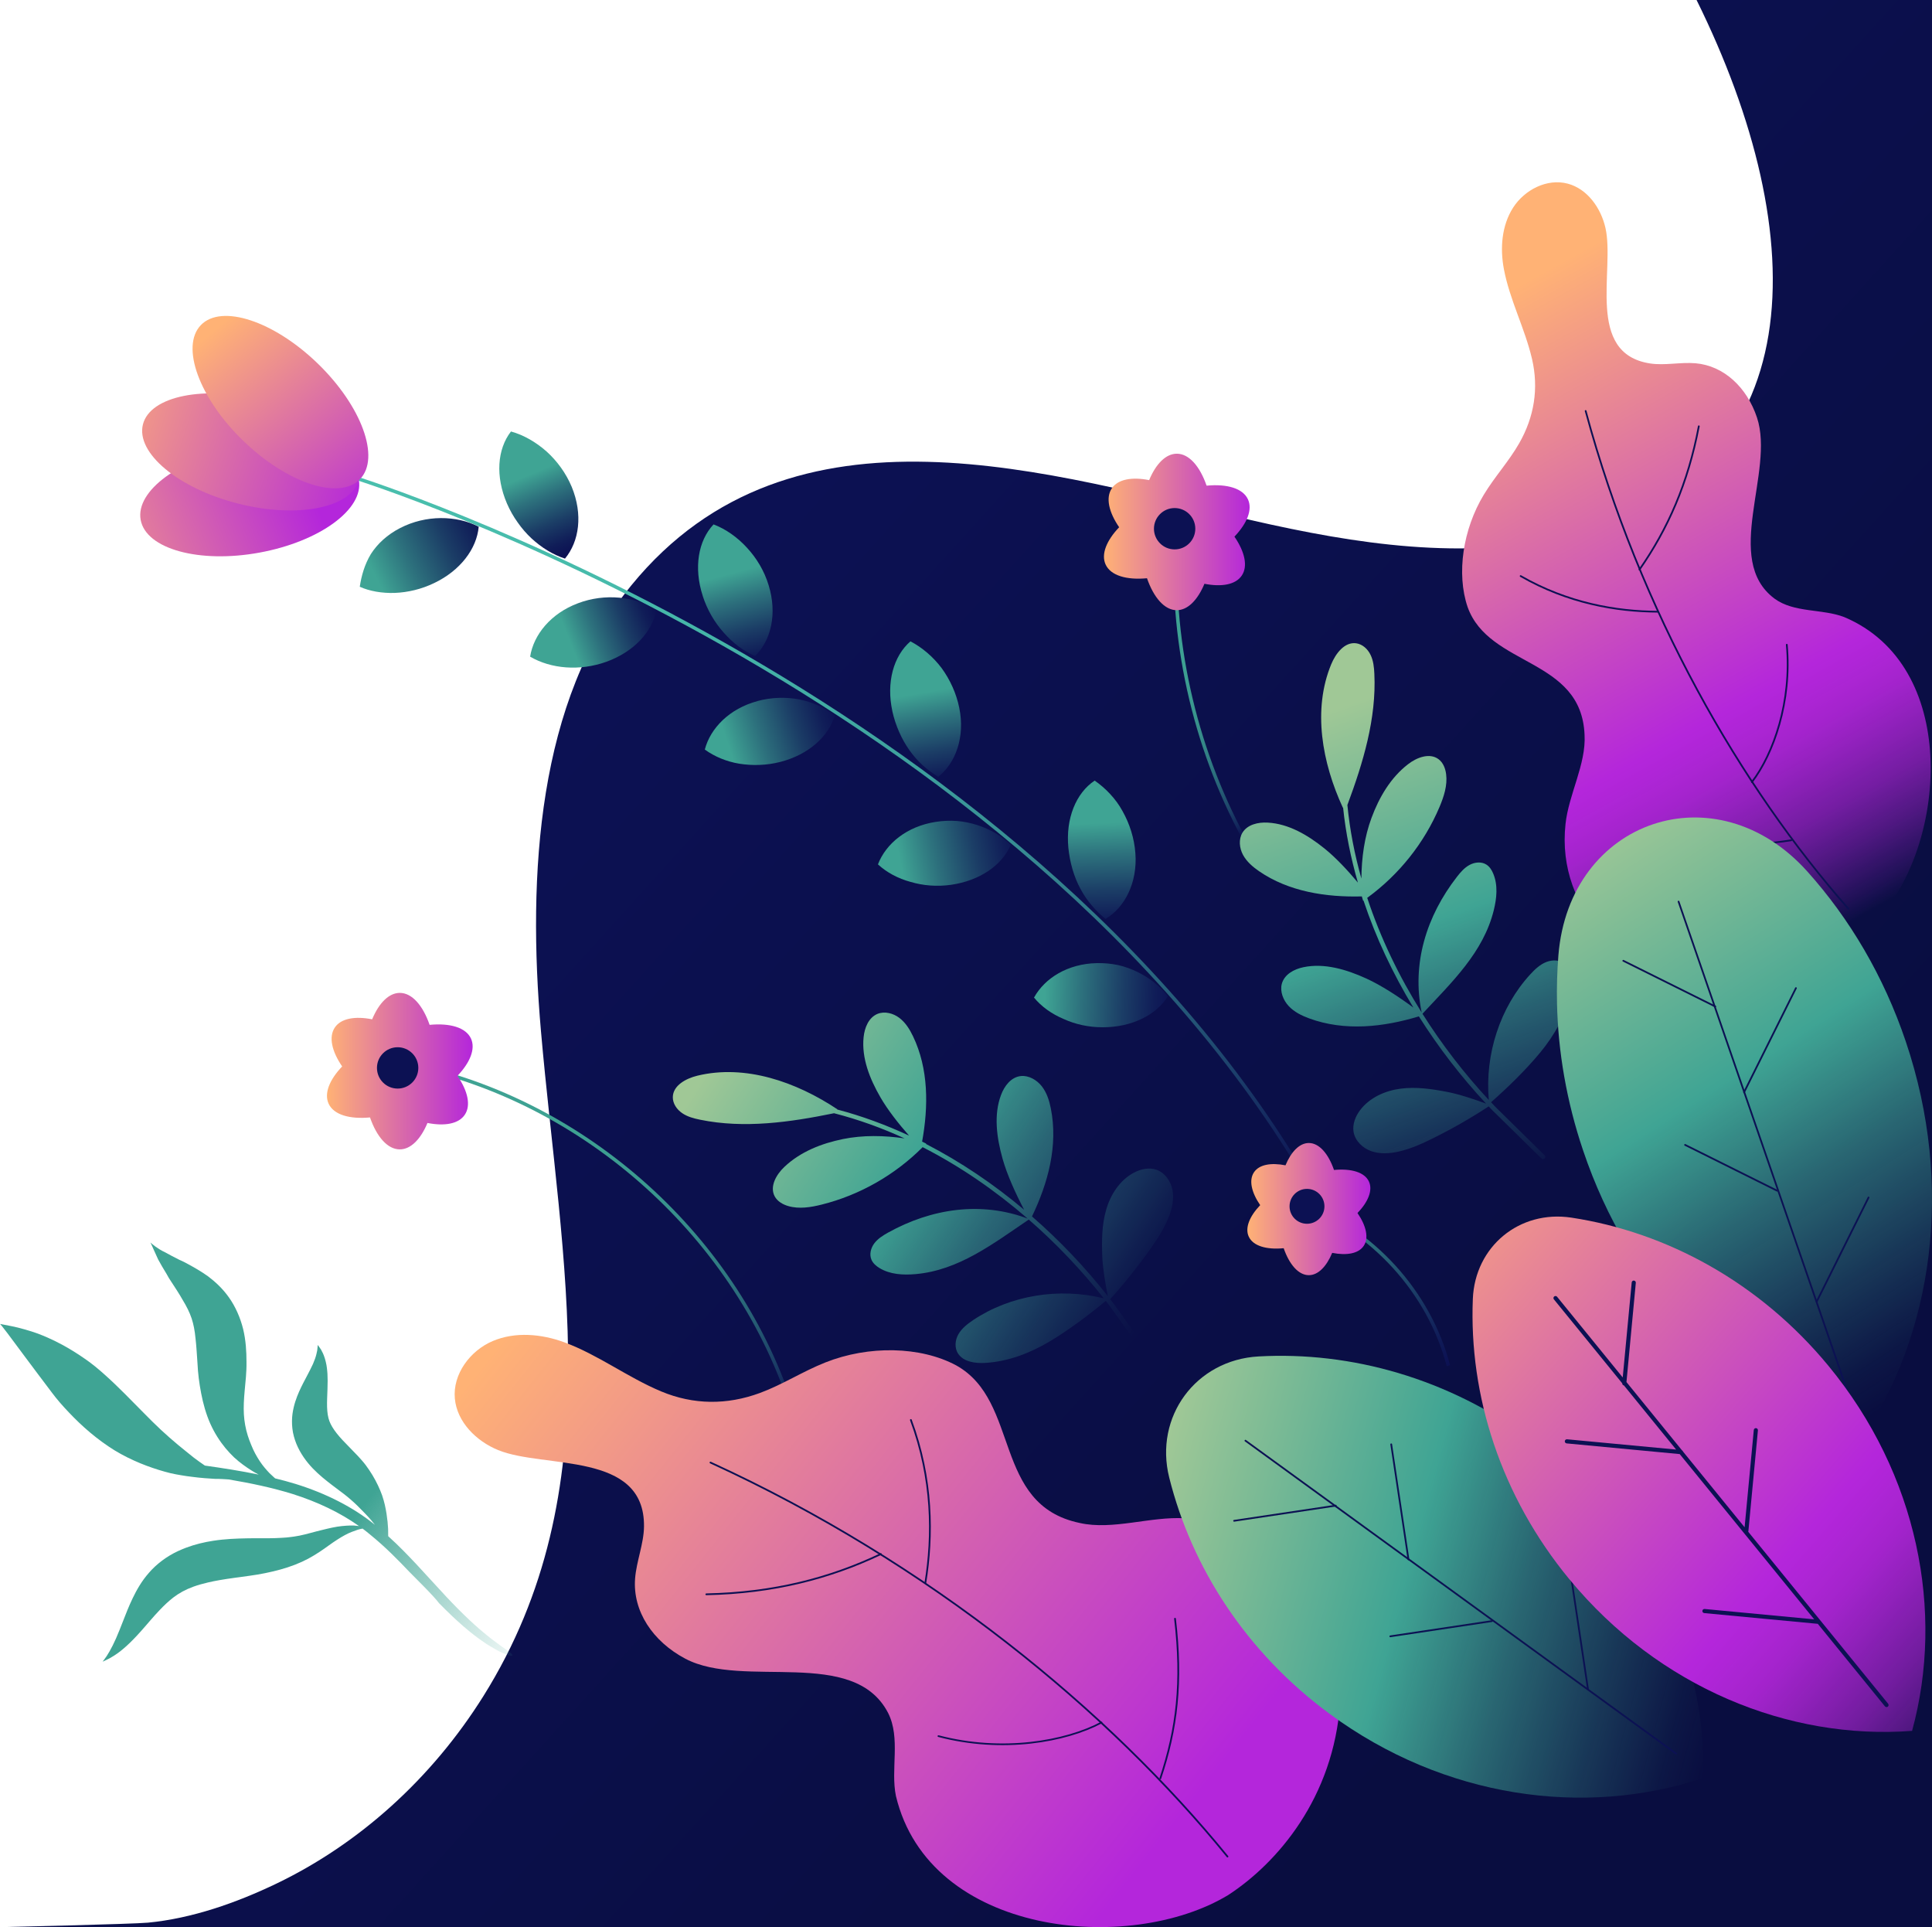 <svg width="1103" height="1100" viewBox="0 0 1103 1100" fill="none" xmlns="http://www.w3.org/2000/svg">
<g clip-path="url(#clip0_26_375)">
<path d="M84.502 1097.43C109.516 1095.03 134.857 1086.18 157.914 1075.1C204.757 1052.58 246.381 1015.43 276.062 967.978C349.65 850.346 320.37 720.979 308.829 588.443C301.026 499.02 306.947 399.547 360.489 334.049C452.417 221.585 601.224 271.036 714.429 296.933C774.142 310.58 836.064 320.231 895.677 306.04C1035.68 272.692 1035.4 134.931 968.487 -0.203L1110.67 -4L1119.03 1100H0C0 1100 76.072 1098.26 84.502 1097.43Z" fill="url(#paint0_linear_26_375)"/>
</g>
<g clip-path="url(#clip1_26_375)">
<path d="M667.259 694.731C669.175 689.849 670.348 684.511 669.414 679.342C668.457 674.196 665.009 669.266 660.028 667.614C655.838 666.25 651.145 667.327 647.242 669.409C639.316 673.669 634.072 681.783 631.558 690.399C629.044 699.015 628.948 708.11 629.307 717.109C629.547 723.787 631.055 732.81 632.516 739.87C619.706 723.595 605.124 708.206 589.177 694.324C598.323 675.321 604.214 653.876 599.904 632.575C599.018 628.148 597.605 623.648 594.756 620.01C591.906 616.396 587.309 613.74 582.831 614.194C577.228 614.793 573.421 619.843 571.506 624.988C567.243 636.309 568.991 649.281 572.368 661.344C574.93 670.51 579.814 681.232 584.675 690.495C567.363 675.943 548.519 663.187 528.621 652.943C528.669 652.871 528.741 652.823 528.789 652.751C528.022 652.392 527.256 652.009 526.49 651.65C526.49 651.65 526.466 651.65 526.442 651.65C530.106 631.498 530.177 610.078 521.246 591.481C519.355 587.532 516.96 583.655 513.416 580.974C509.897 578.318 505.012 577.073 500.941 578.725C495.889 580.831 493.566 586.671 493.04 592.056C491.819 603.951 496.56 615.798 502.617 626.281C506.736 633.437 512.89 641.287 518.995 648.204C505.706 642.029 491.986 636.979 477.979 633.293L478.027 633.15C454.537 617.521 425.492 607.349 398.1 614.003C391.635 615.582 384.26 619.531 384.116 626.185C384.045 629.871 386.391 633.269 389.432 635.352C392.497 637.458 396.113 638.391 399.752 639.133C424.894 644.279 450.897 640.593 476.159 635.423C489.903 638.942 503.384 643.8 516.433 649.784C504.725 648.06 492.657 647.845 481.235 650.167C468.999 652.656 456.86 657.442 447.785 666.082C443.187 670.414 439.308 677.212 442.254 682.812C443.786 685.708 446.875 687.503 450.035 688.413C456.237 690.208 462.894 689.131 469.167 687.551C490.837 682.142 510.974 670.63 526.753 654.786C548.16 665.723 568.321 679.629 586.686 695.545C560.156 685.588 531.854 689.753 506.999 703.563C504.078 705.19 501.181 707.009 499.169 709.666C497.158 712.322 496.2 716.008 497.541 719.072C498.427 721.106 500.175 722.614 502.067 723.763C508.125 727.472 515.619 727.879 522.683 727.257C547.346 725.079 566.836 710.001 587.333 696.119C603.088 709.833 617.479 725.031 630.169 741.091C604.669 734.772 576.749 739.343 555.63 753.464C552.35 755.666 549.118 758.179 547.178 761.554C545.239 764.929 544.808 769.38 547.058 772.731C550.123 777.302 556.66 778.236 562.239 777.949C575.432 777.23 587.955 772.396 599.042 765.814C609.721 759.496 621.717 750.544 631.295 742.527C632.037 743.484 632.803 744.441 633.522 745.399C634.264 746.356 655.766 776.441 656.484 777.398C657.49 778.738 659.549 777.159 658.544 775.818C657.873 774.909 636.419 744.896 635.725 744.011C635.102 743.197 634.455 742.383 633.809 741.569C641.998 732.498 649.66 722.925 656.7 712.945C660.746 707.201 664.625 701.265 667.211 694.707L667.259 694.731Z" fill="url(#paint1_linear_26_375)"/>
<path d="M289.728 942.109C288.626 941.248 287.046 940.338 285.13 938.831C283.191 937.371 280.701 935.671 277.851 933.278C272.033 928.635 264.418 921.67 254.649 911.235C249.788 905.946 244.233 899.938 237.96 893.117C233.171 888.019 227.879 882.467 221.63 876.842C221.63 875.55 221.606 874.186 221.582 872.702C221.462 870.165 221.175 867.269 220.672 864.014C220.169 860.783 219.427 857.193 218.134 853.459C216.793 849.773 214.997 845.92 212.674 842.043C211.501 840.104 210.208 838.189 208.795 836.275C207.383 834.384 205.778 832.661 204.27 831.009C201.181 827.707 198.164 824.787 195.602 822.034C193.064 819.33 191.077 816.793 189.712 814.519C188.347 812.221 187.605 810.379 187.126 807.53C186.671 804.754 186.647 801.451 186.767 798.124C186.886 794.774 187.054 791.327 187.054 788.096C187.054 786.924 187.03 785.775 186.958 784.626C186.958 784.53 186.958 784.434 186.958 784.339C186.934 783.812 186.886 783.31 186.838 782.807C186.838 782.568 186.79 782.328 186.767 782.089C186.719 781.706 186.695 781.323 186.647 780.964C186.575 780.342 186.479 779.719 186.383 779.145C185.881 776.465 185.162 774.239 184.396 772.515C183.989 771.654 183.606 770.936 183.271 770.314C182.888 769.715 182.528 769.213 182.241 768.83C181.642 768.064 181.403 767.681 181.403 767.681C181.403 767.681 181.403 768.183 181.283 769.117C181.235 769.572 181.211 770.122 181.116 770.768C180.972 771.415 180.804 772.156 180.637 772.946C180.254 774.55 179.607 776.417 178.721 778.451C177.74 780.533 176.662 782.759 175.249 785.368C173.884 787.953 172.328 790.825 170.772 794.295C169.263 797.766 167.707 801.858 166.988 807.004C166.653 809.565 166.581 812.389 166.917 815.357C167.228 818.348 168.09 821.316 169.191 824.093C171.466 829.621 174.866 834.288 178.601 838.189C182.337 842.043 186.048 844.939 189.305 847.452C192.561 850.013 195.387 851.927 198.14 854.177C200.846 856.403 203.384 858.701 205.635 861.046C206.521 861.932 207.407 862.817 208.245 863.703C209.586 865.091 210.879 866.479 212.028 867.843C212.77 868.705 213.441 869.543 214.063 870.38C201.78 860.328 185.952 852.334 168.688 846.997C164.881 845.824 161.002 844.795 157.075 843.838C156.86 843.646 156.668 843.479 156.453 843.287C155.687 842.545 154.825 841.756 153.915 840.918C153.053 839.961 152.095 839.027 151.185 837.878C149.294 835.653 147.45 832.9 145.75 829.765C144.888 828.209 144.145 826.51 143.427 824.763C142.685 823.039 142.014 821.197 141.416 819.306C140.243 815.524 139.476 811.432 139.237 807.291C138.997 803.151 139.237 798.675 139.692 793.745C140.123 788.814 140.817 783.405 140.721 777.422C140.721 771.415 140.362 765 138.806 758.586C137.226 752.196 134.424 745.782 130.689 740.54C126.977 735.299 122.715 731.493 118.764 728.501C114.694 725.605 110.863 723.451 107.439 721.585C106.601 721.13 105.763 720.699 104.924 720.244C104.062 719.861 103.2 719.502 102.458 719.119C100.974 718.354 99.513 717.612 98.124 716.894C96.759 716.199 95.562 715.505 94.413 714.883C93.216 714.309 92.138 713.758 91.228 713.184C89.409 712.059 88.044 711.054 87.182 710.336C86.32 709.618 85.889 709.211 85.889 709.211C85.889 709.211 86.152 709.761 86.631 710.767C87.062 711.844 87.804 713.351 88.714 715.41C89.193 716.415 89.72 717.54 90.27 718.856C90.941 720.029 91.635 721.369 92.449 722.733C93.287 724.145 94.173 725.582 95.059 727.089C95.538 727.855 95.969 728.669 96.424 729.507C96.927 730.296 97.454 731.086 97.981 731.9C100.088 735.131 102.362 738.554 104.35 742.096C106.457 745.542 108.253 749.084 109.402 752.531C110.527 755.977 111.198 759.52 111.605 763.78C111.701 764.665 111.797 765.623 111.892 766.556C111.916 766.819 111.94 767.083 111.964 767.346C112.036 768.112 112.108 768.878 112.156 769.667C112.204 770.194 112.251 770.72 112.275 771.247C112.443 773.449 112.611 775.77 112.754 778.236C112.994 783.692 113.712 789.508 114.861 795.372C115.987 801.236 117.639 807.171 120.057 812.604C122.476 818.037 125.517 822.68 128.725 826.582C130.353 828.52 132.006 830.291 133.658 831.871C135.358 833.427 137.058 834.815 138.734 836.035C141.943 838.381 144.936 840.272 147.689 841.684C137.633 839.602 127.336 837.998 116.969 836.538C115.005 835.222 112.922 833.714 110.719 832.062C107.87 829.837 104.853 827.3 101.668 824.739C98.507 822.106 95.227 819.234 91.923 816.17C88.618 813.107 85.314 809.78 81.962 806.382C78.322 802.696 74.898 799.225 71.402 795.707C67.691 791.998 63.932 788.36 60.077 784.913C56.221 781.443 52.295 778.164 48.128 775.364C44.034 772.515 39.891 769.955 35.869 767.753C32.804 766.077 29.811 764.641 26.985 763.397C26.099 763.014 25.237 762.631 24.375 762.296C20.784 760.788 17.384 759.759 14.415 758.897C11.421 758.06 8.859 757.389 6.681 756.982C2.658 756.193 0.072 755.69 0.072 755.69C0.072 755.69 1.628 757.485 4.214 760.932C6.992 764.665 10.775 769.739 14.75 775.076C19.155 780.868 23.992 787.546 29.691 794.965C32.493 798.723 35.749 802.457 39.365 806.238C42.98 810.043 46.955 813.897 51.409 817.654C55.862 821.388 60.556 824.834 65.416 827.85C70.301 830.818 75.281 833.235 80.094 835.222C84.907 837.208 89.6 838.764 94.03 840.008C98.412 841.301 102.674 841.947 106.505 842.545C107.798 842.713 109.019 842.88 110.192 843.024H110.24C111.126 843.144 111.988 843.239 112.826 843.335C113.209 843.383 113.592 843.431 113.975 843.455C114.239 843.479 114.526 843.503 114.79 843.527C115.46 843.598 116.13 843.646 116.777 843.718C118.285 843.862 119.698 843.934 120.967 844.005C121.59 844.053 122.212 844.077 122.811 844.125C123.41 844.101 123.96 844.125 124.487 844.125C126.594 844.173 128.175 844.316 129.276 844.364C129.922 844.412 130.353 844.46 130.641 844.46C143.26 846.59 155.519 849.175 167.012 852.741C181.259 857.241 194.189 863.392 204.964 871.074C204.653 871.026 204.342 870.979 204.007 870.955C201.588 870.572 198.619 870.739 195.147 871.074C191.675 871.409 187.796 872.319 183.678 873.348C179.535 874.305 175.249 875.67 170.963 876.531C170.005 876.723 169.024 876.866 168.042 877.034C167.659 877.082 167.252 877.154 166.845 877.201C166.27 877.273 165.671 877.345 165.097 877.417C164.57 877.465 164.043 877.536 163.517 877.584C163.086 877.632 162.631 877.656 162.176 877.68C161.553 877.728 160.907 877.776 160.26 877.8C159.23 877.848 158.201 877.895 157.123 877.943C152.119 878.135 146.708 877.919 140.841 878.063C134.999 878.183 128.582 878.398 121.757 879.451C116.585 880.241 111.389 881.486 106.337 883.376C106.122 883.448 105.93 883.544 105.715 883.616C105.14 883.831 104.589 884.046 104.039 884.286C103.248 884.621 102.482 884.956 101.692 885.315C95.299 888.259 89.337 892.734 85.051 897.713C80.717 902.619 77.915 907.741 75.688 912.36C73.462 917.003 71.833 921.263 70.349 925.069C68.864 928.85 67.547 932.225 66.254 935.145C65.608 936.581 64.961 937.921 64.363 939.166C63.74 940.362 63.142 941.463 62.591 942.492C62.016 943.45 61.465 944.335 61.01 945.101C60.532 945.843 60.053 946.442 59.717 946.944C58.999 947.925 58.592 948.476 58.592 948.476C58.592 948.476 59.215 948.189 60.316 947.662C60.867 947.375 61.609 947.064 62.423 946.633C63.237 946.154 64.171 945.604 65.201 944.982C66.23 944.335 67.308 943.546 68.529 942.636C69.678 941.727 70.947 940.673 72.216 939.525C74.778 937.203 77.508 934.379 80.334 931.22C81.124 930.334 81.938 929.401 82.752 928.467C83.662 927.438 84.572 926.385 85.482 925.308C85.529 925.26 85.577 925.188 85.625 925.141C86.439 924.207 87.254 923.298 88.068 922.364C88.187 922.221 88.307 922.101 88.427 921.957C89.313 920.952 90.223 919.971 91.156 919.014C93.623 916.429 96.185 913.963 98.891 911.881C102.315 909.249 105.954 907.286 110.408 905.659C112.994 904.725 115.795 903.935 118.788 903.241C120.919 902.739 123.122 902.308 125.445 901.901C130.976 900.92 136.723 900.273 142.613 899.412C148.479 898.622 154.394 897.425 160.069 895.87C165.743 894.314 171.179 892.232 175.944 889.695C180.661 887.134 184.42 884.525 187.724 882.108C191.053 879.714 194.022 877.8 196.775 876.292C199.529 874.76 202.091 873.899 204.246 873.157C205.252 872.845 206.185 872.654 207 872.51C208.508 873.635 209.993 874.808 211.405 876.005C220.193 883.137 227.328 890.508 233.674 897.162C236.403 900.034 247.681 910.9 250.866 915.352C250.89 915.352 250.914 915.352 250.938 915.352C260.875 925.523 268.968 932.321 275.265 936.653C278.402 938.926 281.155 940.458 283.358 941.679C285.513 942.971 287.357 943.641 288.674 944.192C291.332 945.245 292.314 945.317 292.505 944.958C292.697 944.575 292.098 943.785 289.871 942.157L289.728 942.109Z" fill="url(#paint2_linear_26_375)"/>
<path d="M626.147 549.741C609.553 550.124 596.48 558.285 590.326 569.414C594.588 574.584 600.407 578.748 607.231 581.62C613.863 584.66 621.526 586.383 629.691 586.359C637.856 586.359 645.47 584.612 651.839 581.549C658.161 578.533 663.356 574.129 666.733 568.672C662.423 562.976 656.341 558.165 649.373 554.767C645.877 553.068 642.19 551.727 638.311 550.842C634.36 550.028 630.265 549.645 626.123 549.741H626.147Z" fill="url(#paint3_linear_26_375)"/>
<path d="M609.936 483.899C608.356 467.17 614.294 452.666 624.95 445.558C628.086 447.712 631.055 450.272 633.761 453.192C636.467 456.088 638.909 459.367 640.897 463.029C644.943 470.257 647.577 478.49 648.2 487.011C648.87 495.459 647.266 503.333 644.225 509.748C641.16 516.186 636.634 521.26 631.151 524.515C625.572 519.991 620.496 514.223 616.808 507.282C613.073 500.39 610.774 492.228 609.936 483.899Z" fill="url(#paint4_linear_26_375)"/>
<path d="M534.128 469.132C517.726 471.717 505.802 481.482 501.229 493.377C506.209 497.972 512.626 501.419 519.857 503.381C526.945 505.487 534.847 506.182 542.988 505.033C559.27 502.687 572.008 493.999 577.085 482.224C572.008 477.174 565.304 473.321 557.929 470.927C554.218 469.754 550.387 468.917 546.388 468.606C542.365 468.318 538.247 468.486 534.152 469.132H534.128Z" fill="url(#paint5_linear_26_375)"/>
<path d="M509.466 405.971C505.898 389.529 510.112 374.427 519.786 366.074C526.466 369.568 532.644 374.81 537.552 381.296C542.389 387.925 545.981 395.728 547.657 404.057C549.357 412.385 548.854 420.236 546.651 427.033C544.472 433.806 540.641 439.43 535.661 443.403C532.572 441.561 529.603 439.359 526.801 436.846C524.024 434.309 521.462 431.413 519.187 428.206C514.662 421.767 511.261 414.109 509.442 405.947L509.466 405.971Z" fill="url(#paint6_linear_26_375)"/>
<path d="M432.46 400.179C416.513 404.439 405.547 415.616 402.386 427.847C407.941 431.843 414.67 434.692 422.092 435.912C429.539 437.085 437.489 436.941 445.438 434.907C461.337 430.862 473.022 420.547 476.638 408.317C470.987 403.937 463.947 400.778 456.333 399.222C448.671 397.762 440.41 398.001 432.436 400.155L432.46 400.179Z" fill="url(#paint7_linear_26_375)"/>
<path d="M401.165 340.01C395.993 323.974 398.603 308.681 407.367 299.323C414.382 301.979 420.967 306.646 426.45 312.63C431.958 318.589 436.363 325.865 438.83 334.074C443.834 350.397 440.194 365.475 431.119 374.475C424.511 371.65 418.333 367.007 413.161 361.072C407.941 355.256 403.727 348.076 401.141 340.01H401.165Z" fill="url(#paint8_linear_26_375)"/>
<path d="M329.954 344.342C314.462 350.134 304.621 362.292 302.658 374.81C314.486 381.75 330.912 383.234 346.356 377.682C361.848 372.009 372.36 360.737 374.754 348.147C362.638 340.465 345.47 338.454 329.954 344.342Z" fill="url(#paint9_linear_26_375)"/>
<path d="M289.44 287.428C282.76 271.919 283.861 256.434 291.715 246.286C298.97 248.272 305.962 252.341 312.044 257.702C318.078 263.159 323.106 270.052 326.387 277.854C332.899 293.65 330.697 309.016 322.555 318.853C315.707 316.627 309.147 312.582 303.4 307.269C300.527 304.588 297.893 301.549 295.546 298.198C293.176 294.895 291.116 291.281 289.44 287.428Z" fill="url(#paint10_linear_26_375)"/>
<path d="M228.478 301.381C221.127 305.139 215.476 310.38 211.717 316.268C208.125 322.227 206.305 328.785 205.395 334.912C210.879 337.401 218.062 338.694 225.413 338.43C232.812 338.119 240.57 336.348 247.968 332.758C262.718 325.698 272.176 313.3 273.302 300.615C260.539 294.105 243.156 293.818 228.478 301.381Z" fill="url(#paint11_linear_26_375)"/>
<path d="M203.911 273.115C203.911 273.115 581.49 391.443 747.689 676.446" stroke="url(#paint12_linear_26_375)" stroke-width="2" stroke-miterlimit="10"/>
<path d="M148.096 315.433C182.489 309.136 207.901 290.561 204.856 273.945C201.811 257.329 171.462 248.963 137.069 255.26C102.677 261.557 77.265 280.132 80.31 296.748C83.355 313.365 113.704 321.73 148.096 315.433Z" fill="url(#paint13_linear_26_375)"/>
<path d="M150.778 228.455C184.851 237.119 209.131 257.343 205.012 273.642C200.894 289.917 169.91 296.116 135.837 287.428C101.764 278.764 77.484 258.54 81.603 242.241C85.721 225.966 116.705 219.767 150.778 228.431V228.455Z" fill="url(#paint14_linear_26_375)"/>
<path d="M205.502 273.533C217.286 261.387 206.514 231.84 181.442 207.537C156.37 183.235 126.492 173.38 114.709 185.526C102.925 197.672 113.697 227.219 138.769 251.522C163.841 275.825 193.719 285.679 205.502 273.533Z" fill="url(#paint15_linear_26_375)"/>
<path d="M232.836 607.493C334.408 627.956 421.973 706.961 452.717 805.855" stroke="url(#paint16_linear_26_375)" stroke-width="2" stroke-miterlimit="10"/>
<path d="M268.896 592.821C265.999 586.479 256.9 583.87 245.263 584.971C241.432 573.914 235.23 566.734 228.262 566.734C221.965 566.734 216.314 572.574 212.459 581.812C202.642 579.873 194.644 581.285 191.148 586.503C187.533 591.864 189.448 600.097 195.339 608.713C188.131 616.276 184.923 624.103 187.605 629.967C190.502 636.309 199.601 638.918 211.238 637.817C215.069 648.874 221.27 656.054 228.238 656.054C234.536 656.054 240.187 650.214 244.042 640.976C253.859 642.915 261.856 641.503 265.352 636.285C268.968 630.924 267.052 622.691 261.162 614.075C268.369 606.512 271.578 598.685 268.896 592.821Z" fill="url(#paint17_linear_26_375)"/>
<path d="M227.017 621.35C233.537 621.35 238.822 616.068 238.822 609.551C238.822 603.034 233.537 597.752 227.017 597.752C220.498 597.752 215.213 603.034 215.213 609.551C215.213 616.068 220.498 621.35 227.017 621.35Z" fill="#0C1153"/>
<path d="M671.593 303.535C667.882 363.872 681.387 425.142 710.096 478.347" stroke="url(#paint18_linear_26_375)" stroke-width="2" stroke-miterlimit="10"/>
<path d="M712.49 285.058C709.593 278.716 700.494 276.107 688.857 277.208C685.026 266.151 678.825 258.971 671.857 258.971C665.559 258.971 659.908 264.81 656.053 274.049C646.236 272.11 638.239 273.522 634.743 278.74C631.127 284.101 633.043 292.334 638.933 300.95C631.726 308.513 628.517 316.34 631.199 322.203C634.096 328.546 643.195 331.155 654.832 330.054C658.663 341.111 664.865 348.291 671.833 348.291C678.13 348.291 683.781 342.451 687.636 333.213C697.453 335.151 705.451 333.739 708.947 328.522C712.562 323.161 710.647 314.928 704.756 306.311C711.964 298.748 715.172 290.922 712.49 285.058Z" fill="url(#paint19_linear_26_375)"/>
<path d="M658.807 301.788C658.807 295.278 664.099 289.989 670.612 289.989C677.124 289.989 682.416 295.278 682.416 301.788C682.416 308.298 677.124 313.587 670.612 313.587C664.099 313.587 658.807 308.298 658.807 301.788Z" fill="#0C1153"/>
<path d="M879.215 600.911C887.428 590.979 894.109 579.347 896.862 566.423C897.988 560.966 898.084 554.36 894.037 550.626C891.068 547.898 886.614 547.659 882.951 549.047C879.311 550.435 876.318 553.235 873.66 556.155C856.468 574.847 847.657 601.701 849.979 627.86C836.068 612.878 823.257 596.316 812.099 578.653C828.956 560.535 846.866 543.614 852.805 519.584C854.505 512.715 855.271 505.248 852.517 498.69C851.679 496.632 850.458 494.669 848.59 493.497C845.789 491.702 841.982 492.085 839.037 493.664C836.091 495.244 833.865 497.805 831.805 500.461C814.35 522.887 805.874 550.196 811.644 577.935C798.738 557.352 788.083 535.309 780.564 512.476C798.642 499.337 813.129 481.219 821.821 460.636C824.335 454.676 826.442 448.286 825.604 441.872C825.197 438.617 823.904 435.29 821.27 433.327C816.194 429.546 808.867 432.322 803.886 436.199C793.949 443.834 787.365 455.083 783.031 466.787C778.96 477.7 777.332 489.667 777.236 501.491C773.333 487.657 770.603 473.608 769.239 459.487C778.218 435.338 785.856 410.207 784.635 384.598C784.467 380.889 784.084 377.155 782.48 373.828C780.9 370.502 777.883 367.677 774.219 367.175C767.634 366.313 762.582 372.967 760.02 379.118C749.245 405.157 754.824 435.41 766.653 461.019H766.796C768.281 475.403 771.178 489.715 775.249 503.788C769.358 496.704 762.534 489.428 756.093 484.258C746.659 476.671 735.692 470.161 723.72 469.539C718.309 469.228 712.179 470.616 709.33 475.283C707.055 479.041 707.558 484.043 709.641 487.944C711.748 491.821 715.196 494.789 718.812 497.278C735.812 508.958 757.003 512.189 777.499 511.662C777.499 511.662 777.499 511.686 777.499 511.71C777.739 512.524 778.002 513.338 778.218 514.151C778.29 514.104 778.361 514.056 778.433 514.008C785.497 535.237 795.218 555.796 806.927 575.134C798.523 568.912 788.658 562.45 779.99 558.501C768.592 553.307 756.021 549.597 744.193 552.062C738.829 553.163 733.25 556.131 731.79 561.588C730.664 565.944 732.58 570.874 735.716 574.249C738.877 577.624 743.115 579.706 747.353 581.261C767.73 588.777 789.855 586.264 810.04 580.137C821.318 598.015 834.296 614.769 848.423 629.943C841.647 627.43 832.955 624.557 826.394 623.289C817.582 621.566 808.555 620.249 799.648 621.398C790.741 622.571 781.905 626.496 776.494 633.676C773.836 637.194 772.064 641.67 772.758 646.026C773.62 651.196 777.954 655.36 782.911 657.083C787.867 658.807 793.351 658.472 798.451 657.323C805.323 655.767 811.788 652.871 818.085 649.736C829.028 644.327 839.659 638.224 849.907 631.522C850.626 632.264 851.32 633.03 852.038 633.772C852.829 634.586 879.191 660.386 879.982 661.2C881.155 662.397 883.023 660.602 881.849 659.405C881.011 658.543 854.577 632.695 853.738 631.809C852.9 630.924 852.062 630.038 851.248 629.153C860.658 620.896 871.362 610.437 879.239 600.863L879.215 600.911Z" fill="url(#paint20_linear_26_375)"/>
<path d="M971.018 561.085C929.499 557.328 888.266 520.446 893.774 470.329C895.546 453.48 905.578 436.223 904.644 419.518C902.92 375.336 850.123 380.817 837.863 346.448C831.398 327.421 835.206 302.051 847.106 282.402C853.332 272.086 861.377 263.422 867.315 253.035C875.935 237.957 878.569 221.658 874.618 204.761C870.524 187.313 861.928 171.206 858.599 153.662C856.325 141.743 857.306 128.747 863.843 118.528C870.38 108.308 883.262 101.702 894.995 104.814C906.249 107.782 913.983 118.719 916.569 130.088C922.028 154.093 904.98 201.673 941.95 207.441C950.354 208.758 959.501 206.604 968.001 207.346C984.188 208.758 997.357 221.084 1003.1 238.388C1013.35 269.358 983.326 319.355 1013.02 341.638C1024.27 349.943 1040.36 347.358 1052.93 352.24C1118.4 379.931 1111.38 478.897 1074.15 522.241C1054.51 543.614 1018.09 565.705 971.114 561.133L971.018 561.085Z" fill="url(#paint21_linear_26_375)"/>
<path d="M969.869 243.318C963.715 275.868 952.174 301.932 935.988 325.123" stroke="#0C1153" stroke-linecap="round" stroke-linejoin="round"/>
<path d="M1020.1 368.012C1023.07 400.466 1012.42 430.455 1000.18 446.395" stroke="#0C1153" stroke-linecap="round" stroke-linejoin="round"/>
<path d="M868.153 328.809C895.115 344.294 922.698 349.033 946.499 349.153" stroke="#0C1153" stroke-linecap="round" stroke-linejoin="round"/>
<path d="M943.554 473.751C974.011 482.607 997.022 483.66 1022.64 479.615" stroke="#0C1153" stroke-linecap="round" stroke-linejoin="round"/>
<path d="M905.267 234.582C936.395 349.799 994.005 449.148 1055.28 518.699" stroke="#0C1153" stroke-linecap="round" stroke-linejoin="round"/>
<path d="M1088.06 594.569C1075.44 557.112 1055.93 524.299 1031.84 497.446C979.83 439.431 895.952 467.696 889.703 545.337C888.985 554.312 888.721 563.431 888.913 572.621C889.2 586.407 890.565 600.408 893.031 614.458C895.498 628.507 899.065 642.627 903.806 656.653C905.458 661.535 907.206 666.322 909.074 671.037C938.837 745.997 996.806 800.422 1062.22 822.202C1103.55 761.697 1115.83 676.948 1088.06 594.569Z" fill="url(#paint22_linear_26_375)"/>
<path d="M1057.34 801.834L958.304 514.63" stroke="#0C1153" stroke-linecap="round" stroke-linejoin="round"/>
<path d="M1037.15 743.005L1066.77 683.53" stroke="#0C1153" stroke-linecap="round" stroke-linejoin="round"/>
<path d="M995.705 623.457L1025.32 564.005" stroke="#0C1153" stroke-linecap="round" stroke-linejoin="round"/>
<path d="M1014.55 679.629L962.039 653.493" stroke="#0C1153" stroke-linecap="round" stroke-linejoin="round"/>
<path d="M979.279 574.512L926.769 548.401" stroke="#0C1153" stroke-linecap="round" stroke-linejoin="round"/>
<path d="M765.096 971.835C768.712 923.848 734.567 869.902 676.406 866.623C656.867 865.45 635.294 873.563 616.449 869.303C566.453 858.916 582.736 799.872 545.933 779.361C525.484 768.375 495.865 767.872 471.178 777.685C458.248 782.807 446.827 790.298 433.873 795.085C415.053 802.026 395.969 801.93 377.46 794.199C358.352 786.206 341.639 773.377 322.292 766.221C309.147 761.362 294.157 759.998 281.251 765.479C268.369 770.96 258.384 784.387 259.677 798.316C260.922 811.695 271.913 822.585 284.364 827.683C310.679 838.477 368.146 828.137 367.667 871.29C367.571 881.103 363.357 891.107 362.59 900.92C361.106 919.636 372.671 936.94 391.276 946.777C424.607 964.344 487.293 939.668 507.023 977.723C514.326 992.107 508.34 1009.96 511.501 1025.16C530.585 1104.95 644.656 1115.82 701.165 1081.69C729.251 1063.41 761.361 1026.14 765.096 971.811V971.835Z" fill="url(#paint23_linear_26_375)"/>
<path d="M403.248 910.014C441.511 909.201 473.405 901.039 502.905 887.038" stroke="#0C1153" stroke-linecap="round" stroke-linejoin="round"/>
<path d="M535.757 990.958C572.152 1000.53 608.38 994.117 628.852 983.204" stroke="#0C1153" stroke-width="0.96" stroke-linecap="round" stroke-linejoin="round"/>
<path d="M520.025 810.498C532.524 844.149 532.692 876.459 528.286 903.576" stroke="#0C1153" stroke-linecap="round" stroke-linejoin="round"/>
<path d="M670.827 923.944C675.113 960.323 671.929 986.674 662.447 1015.08" stroke="#0C1153" stroke-linecap="round" stroke-linejoin="round"/>
<path d="M405.619 834.815C530.968 892.208 633.186 976.694 700.782 1059.7" stroke="#0C1153" stroke-linecap="round" stroke-linejoin="round"/>
<path d="M874.426 821.771C826.897 786.732 771.394 771.295 718.524 774.239C682.751 776.225 658.831 808.631 667.523 843.383C680.357 894.721 711.509 943.187 759.038 978.202C824.335 1026.33 904.692 1037.46 972.551 1014.82C974.131 943.33 939.723 869.878 874.426 821.771Z" fill="url(#paint24_linear_26_375)"/>
<path d="M956.891 1000.94L711.03 822.321" stroke="#0C1153" stroke-linecap="round" stroke-linejoin="round"/>
<path d="M906.608 964.296L896.767 898.598" stroke="#0C1153" stroke-linecap="round" stroke-linejoin="round"/>
<path d="M804.102 890.078L794.26 824.404" stroke="#0C1153" stroke-linecap="round" stroke-linejoin="round"/>
<path d="M851.751 925.308L793.734 933.996" stroke="#0C1153" stroke-linecap="round" stroke-linejoin="round"/>
<path d="M762.582 859.395L704.565 868.059" stroke="#0C1153" stroke-linecap="round" stroke-linejoin="round"/>
<path d="M896.024 901.494C856.779 853.938 838.63 796.425 840.856 741.426C842.078 711.461 867.483 690.519 897.15 695.018C951.599 703.299 1004.64 732.044 1043.88 779.6C1094.86 841.373 1110.23 919.923 1091.63 987.966C1021.25 993.28 947.026 963.267 896.048 901.494H896.024Z" fill="url(#paint25_linear_26_375)"/>
<path d="M1078 972.529L998.075 874.305C998.075 874.305 998.147 874.114 998.171 873.994L1003.61 816.458C1003.68 815.812 1003.2 815.237 1002.55 815.165C1001.91 815.094 1001.33 815.572 1001.26 816.218L996.016 871.745L960.89 828.592C960.794 828.257 960.579 827.994 960.267 827.826L928.565 788.862L933.904 732.235C933.976 731.589 933.497 731.015 932.851 730.943C932.204 730.847 931.63 731.35 931.558 731.996L926.434 786.229L888.961 740.181C888.554 739.678 887.811 739.607 887.309 740.014C886.806 740.42 886.734 741.162 887.141 741.665L926.146 789.58C926.123 790.179 926.53 790.705 927.128 790.801L956.915 827.395L894.66 821.532C894.013 821.46 893.438 821.939 893.367 822.585C893.295 823.231 893.774 823.805 894.42 823.877L958.974 829.98L1035.74 924.303L973.197 918.391C972.575 918.319 971.976 918.798 971.904 919.444C971.832 920.091 972.311 920.665 972.958 920.737L1037.8 926.864L1076.13 973.965C1076.37 974.252 1076.71 974.396 1077.04 974.396C1077.31 974.396 1077.57 974.3 1077.79 974.133C1078.29 973.726 1078.36 972.984 1077.95 972.481L1078 972.529Z" fill="#0C1153"/>
<path d="M742.445 686.929C783.318 701.72 815.93 737.477 826.897 779.528" stroke="url(#paint26_linear_26_375)" stroke-width="2" stroke-miterlimit="10"/>
<path d="M781.546 674.435C779.104 669.074 771.418 666.872 761.6 667.806C758.368 658.471 753.124 652.416 747.234 652.416C741.918 652.416 737.153 657.347 733.897 665.149C725.612 663.522 718.86 664.718 715.914 669.122C712.873 673.645 714.478 680.61 719.458 687.886C713.376 694.252 710.647 700.882 712.921 705.836C715.364 711.197 723.05 713.399 732.867 712.466C736.1 721.8 741.343 727.855 747.234 727.855C752.549 727.855 757.314 722.925 760.571 715.122C768.856 716.75 775.608 715.553 778.553 711.149C781.594 706.626 779.99 699.661 775.009 692.385C781.115 686.019 783.821 679.39 781.546 674.435Z" fill="url(#paint27_linear_26_375)"/>
<path d="M746.18 698.513C751.681 698.513 756.141 694.055 756.141 688.556C756.141 683.057 751.681 678.6 746.18 678.6C740.679 678.6 736.219 683.057 736.219 688.556C736.219 694.055 740.679 698.513 746.18 698.513Z" fill="#0C1153"/>
</g>
<defs>
<linearGradient id="paint0_linear_26_375" x1="384.625" y1="347.84" x2="947.414" y2="857.378" gradientUnits="userSpaceOnUse">
<stop stop-color="#0C1153"/>
<stop offset="1" stop-color="#090D40"/>
</linearGradient>
<linearGradient id="paint1_linear_26_375" x1="414.191" y1="594.976" x2="654.768" y2="750.643" gradientUnits="userSpaceOnUse">
<stop stop-color="#A0C896"/>
<stop offset="0.44" stop-color="#3FA494"/>
<stop offset="0.64" stop-color="#3FA494" stop-opacity="0.58"/>
<stop offset="0.81" stop-color="#3FA494" stop-opacity="0.27"/>
<stop offset="0.93" stop-color="#3FA494" stop-opacity="0.07"/>
<stop offset="1" stop-color="#3FA494" stop-opacity="0"/>
</linearGradient>
<linearGradient id="paint2_linear_26_375" x1="90.058" y1="833.108" x2="280.396" y2="992.171" gradientUnits="userSpaceOnUse">
<stop offset="0.43" stop-color="#3FA494"/>
<stop offset="0.63" stop-color="#3FA494" stop-opacity="0.58"/>
<stop offset="0.8" stop-color="#3FA494" stop-opacity="0.27"/>
<stop offset="0.93" stop-color="#3FA494" stop-opacity="0.07"/>
<stop offset="1" stop-color="#3FA494" stop-opacity="0"/>
</linearGradient>
<linearGradient id="paint3_linear_26_375" x1="565.041" y1="565.633" x2="669.606" y2="569.633" gradientUnits="userSpaceOnUse">
<stop offset="0.3" stop-color="#3FA494"/>
<stop offset="0.5" stop-color="#2D717D"/>
<stop offset="0.73" stop-color="#1B3D66"/>
<stop offset="0.9" stop-color="#101D58"/>
<stop offset="1" stop-color="#0C1153"/>
</linearGradient>
<linearGradient id="paint4_linear_26_375" x1="627.536" y1="442.733" x2="630.741" y2="532.868" gradientUnits="userSpaceOnUse">
<stop offset="0.3" stop-color="#3FA494"/>
<stop offset="0.5" stop-color="#2D717D"/>
<stop offset="0.73" stop-color="#1B3D66"/>
<stop offset="0.9" stop-color="#101D58"/>
<stop offset="1" stop-color="#0C1153"/>
</linearGradient>
<linearGradient id="paint5_linear_26_375" x1="484.515" y1="498.092" x2="582.684" y2="478.114" gradientUnits="userSpaceOnUse">
<stop offset="0.3" stop-color="#3FA494"/>
<stop offset="0.5" stop-color="#2D717D"/>
<stop offset="0.73" stop-color="#1B3D66"/>
<stop offset="0.9" stop-color="#101D58"/>
<stop offset="1" stop-color="#0C1153"/>
</linearGradient>
<linearGradient id="paint6_linear_26_375" x1="522.827" y1="371.698" x2="536.391" y2="450.681" gradientUnits="userSpaceOnUse">
<stop offset="0.3" stop-color="#3FA494"/>
<stop offset="0.5" stop-color="#2D717D"/>
<stop offset="0.73" stop-color="#1B3D66"/>
<stop offset="0.9" stop-color="#101D58"/>
<stop offset="1" stop-color="#0C1153"/>
</linearGradient>
<linearGradient id="paint7_linear_26_375" x1="389.073" y1="433.758" x2="477.66" y2="405.014" gradientUnits="userSpaceOnUse">
<stop offset="0.3" stop-color="#3FA494"/>
<stop offset="0.5" stop-color="#2D717D"/>
<stop offset="0.73" stop-color="#1B3D66"/>
<stop offset="0.9" stop-color="#101D58"/>
<stop offset="1" stop-color="#0C1153"/>
</linearGradient>
<linearGradient id="paint8_linear_26_375" x1="411.293" y1="304.349" x2="431.629" y2="380.941" gradientUnits="userSpaceOnUse">
<stop offset="0.3" stop-color="#3FA494"/>
<stop offset="0.5" stop-color="#2D717D"/>
<stop offset="0.73" stop-color="#1B3D66"/>
<stop offset="0.9" stop-color="#101D58"/>
<stop offset="1" stop-color="#0C1153"/>
</linearGradient>
<linearGradient id="paint9_linear_26_375" x1="304.286" y1="374.331" x2="374.315" y2="346.786" gradientUnits="userSpaceOnUse">
<stop offset="0.3" stop-color="#3FA494"/>
<stop offset="0.5" stop-color="#2D717D"/>
<stop offset="0.73" stop-color="#1B3D66"/>
<stop offset="0.9" stop-color="#101D58"/>
<stop offset="1" stop-color="#0C1153"/>
</linearGradient>
<linearGradient id="paint10_linear_26_375" x1="294.66" y1="250.953" x2="322.175" y2="316.779" gradientUnits="userSpaceOnUse">
<stop offset="0.3" stop-color="#3FA494"/>
<stop offset="0.5" stop-color="#2D717D"/>
<stop offset="0.73" stop-color="#1B3D66"/>
<stop offset="0.9" stop-color="#101D58"/>
<stop offset="1" stop-color="#0C1153"/>
</linearGradient>
<linearGradient id="paint11_linear_26_375" x1="186.551" y1="342.906" x2="279.439" y2="296.441" gradientUnits="userSpaceOnUse">
<stop offset="0.3" stop-color="#3FA494"/>
<stop offset="0.5" stop-color="#2D717D"/>
<stop offset="0.73" stop-color="#1B3D66"/>
<stop offset="0.9" stop-color="#101D58"/>
<stop offset="1" stop-color="#0C1153"/>
</linearGradient>
<linearGradient id="paint12_linear_26_375" x1="330.792" y1="203.325" x2="620.461" y2="744.621" gradientUnits="userSpaceOnUse">
<stop stop-color="#49BFAD"/>
<stop offset="0.19" stop-color="#47BBAB"/>
<stop offset="0.34" stop-color="#44B1A6"/>
<stop offset="0.48" stop-color="#3EA19D"/>
<stop offset="0.61" stop-color="#368991"/>
<stop offset="0.74" stop-color="#2B6B81"/>
<stop offset="0.86" stop-color="#1E456E"/>
<stop offset="0.97" stop-color="#0F1A57"/>
<stop offset="0.99" stop-color="#0C1153"/>
</linearGradient>
<linearGradient id="paint13_linear_26_375" x1="24.614" y1="329.743" x2="175.417" y2="272.939" gradientUnits="userSpaceOnUse">
<stop stop-color="#FFB275"/>
<stop offset="1" stop-color="#B426DB"/>
</linearGradient>
<linearGradient id="paint14_linear_26_375" x1="47.023" y1="227.692" x2="212.766" y2="279.808" gradientUnits="userSpaceOnUse">
<stop stop-color="#FFB275"/>
<stop offset="1" stop-color="#B426DB"/>
</linearGradient>
<linearGradient id="paint15_linear_26_375" x1="124.297" y1="186.608" x2="220.281" y2="301.829" gradientUnits="userSpaceOnUse">
<stop stop-color="#FFB275"/>
<stop offset="1" stop-color="#B426DB"/>
</linearGradient>
<linearGradient id="paint16_linear_26_375" x1="278.689" y1="580.855" x2="411.225" y2="828.57" gradientUnits="userSpaceOnUse">
<stop stop-color="#3FA494"/>
<stop offset="0.29" stop-color="#3EA192"/>
<stop offset="0.45" stop-color="#3B998F"/>
<stop offset="0.58" stop-color="#368B89"/>
<stop offset="0.69" stop-color="#2F7880"/>
<stop offset="0.79" stop-color="#275F75"/>
<stop offset="0.89" stop-color="#1C4067"/>
<stop offset="0.97" stop-color="#0F1C57"/>
<stop offset="0.99" stop-color="#0C1153"/>
</linearGradient>
<linearGradient id="paint17_linear_26_375" x1="186.671" y1="611.418" x2="269.854" y2="611.418" gradientUnits="userSpaceOnUse">
<stop stop-color="#FFB275"/>
<stop offset="1" stop-color="#B426DB"/>
</linearGradient>
<linearGradient id="paint18_linear_26_375" x1="649.421" y1="313.97" x2="731.301" y2="466.985" gradientUnits="userSpaceOnUse">
<stop offset="0.04" stop-color="#3FA494"/>
<stop offset="0.37" stop-color="#3EA193"/>
<stop offset="0.52" stop-color="#3B9A8F"/>
<stop offset="0.63" stop-color="#378D8A"/>
<stop offset="0.73" stop-color="#307B82"/>
<stop offset="0.81" stop-color="#286377"/>
<stop offset="0.89" stop-color="#1E466A"/>
<stop offset="0.96" stop-color="#12245B"/>
<stop offset="0.99" stop-color="#0C1153"/>
</linearGradient>
<linearGradient id="paint19_linear_26_375" x1="630.265" y1="303.631" x2="713.448" y2="303.631" gradientUnits="userSpaceOnUse">
<stop stop-color="#FFB275"/>
<stop offset="1" stop-color="#B426DB"/>
</linearGradient>
<linearGradient id="paint20_linear_26_375" x1="759.182" y1="405.852" x2="859.668" y2="689.494" gradientUnits="userSpaceOnUse">
<stop stop-color="#A0C896"/>
<stop offset="0.44" stop-color="#3FA494"/>
<stop offset="0.64" stop-color="#3FA494" stop-opacity="0.58"/>
<stop offset="0.81" stop-color="#3FA494" stop-opacity="0.27"/>
<stop offset="0.93" stop-color="#3FA494" stop-opacity="0.07"/>
<stop offset="1" stop-color="#3FA494" stop-opacity="0"/>
</linearGradient>
<linearGradient id="paint21_linear_26_375" x1="843.749" y1="175.731" x2="1042.23" y2="534.21" gradientUnits="userSpaceOnUse">
<stop stop-color="#FFB275"/>
<stop offset="0.66" stop-color="#B426DB"/>
<stop offset="0.69" stop-color="#B426DB" stop-opacity="0.97"/>
<stop offset="0.74" stop-color="#B426DB" stop-opacity="0.9"/>
<stop offset="0.79" stop-color="#B426DB" stop-opacity="0.78"/>
<stop offset="0.85" stop-color="#B426DB" stop-opacity="0.62"/>
<stop offset="0.91" stop-color="#B426DB" stop-opacity="0.4"/>
<stop offset="0.97" stop-color="#B426DB" stop-opacity="0.14"/>
<stop offset="1" stop-color="#B426DB" stop-opacity="0"/>
</linearGradient>
<linearGradient id="paint22_linear_26_375" x1="901.564" y1="478.439" x2="1099.96" y2="788.032" gradientUnits="userSpaceOnUse">
<stop stop-color="#A0C896"/>
<stop offset="0.44" stop-color="#3FA494"/>
<stop offset="0.64" stop-color="#3FA494" stop-opacity="0.58"/>
<stop offset="0.81" stop-color="#3FA494" stop-opacity="0.27"/>
<stop offset="0.93" stop-color="#3FA494" stop-opacity="0.07"/>
<stop offset="1" stop-color="#3FA494" stop-opacity="0"/>
</linearGradient>
<linearGradient id="paint23_linear_26_375" x1="316.511" y1="726.78" x2="686.938" y2="1021.3" gradientUnits="userSpaceOnUse">
<stop stop-color="#FFB275"/>
<stop offset="1" stop-color="#B426DB"/>
</linearGradient>
<linearGradient id="paint24_linear_26_375" x1="656.213" y1="857.087" x2="990.74" y2="946.701" gradientUnits="userSpaceOnUse">
<stop stop-color="#A0C896"/>
<stop offset="0.44" stop-color="#3FA494"/>
<stop offset="0.64" stop-color="#3FA494" stop-opacity="0.58"/>
<stop offset="0.81" stop-color="#3FA494" stop-opacity="0.27"/>
<stop offset="0.93" stop-color="#3FA494" stop-opacity="0.07"/>
<stop offset="1" stop-color="#3FA494" stop-opacity="0"/>
</linearGradient>
<linearGradient id="paint25_linear_26_375" x1="781.929" y1="676.494" x2="1145.74" y2="994.183" gradientUnits="userSpaceOnUse">
<stop stop-color="#FFB275"/>
<stop offset="0.66" stop-color="#B426DB"/>
<stop offset="0.69" stop-color="#B426DB" stop-opacity="0.97"/>
<stop offset="0.74" stop-color="#B426DB" stop-opacity="0.9"/>
<stop offset="0.79" stop-color="#B426DB" stop-opacity="0.78"/>
<stop offset="0.85" stop-color="#B426DB" stop-opacity="0.62"/>
<stop offset="0.91" stop-color="#B426DB" stop-opacity="0.4"/>
<stop offset="0.97" stop-color="#B426DB" stop-opacity="0.14"/>
<stop offset="1" stop-color="#B426DB" stop-opacity="0"/>
</linearGradient>
<linearGradient id="paint26_linear_26_375" x1="757.099" y1="677.259" x2="815.435" y2="786.299" gradientUnits="userSpaceOnUse">
<stop offset="0.04" stop-color="#3FA494"/>
<stop offset="0.32" stop-color="#2C6F7C"/>
<stop offset="0.63" stop-color="#1B3C66"/>
<stop offset="0.86" stop-color="#101C58"/>
<stop offset="0.99" stop-color="#0C1153"/>
</linearGradient>
<linearGradient id="paint27_linear_26_375" x1="712.107" y1="690.136" x2="782.36" y2="690.136" gradientUnits="userSpaceOnUse">
<stop stop-color="#FFB275"/>
<stop offset="1" stop-color="#B426DB"/>
</linearGradient>
<clipPath id="clip0_26_375">
<rect width="1119" height="1104" fill="white" transform="translate(0 -4)"/>
</clipPath>
<clipPath id="clip1_26_375">
<rect width="1103" height="996" fill="white" transform="translate(0 104)"/>
</clipPath>
</defs>
</svg>
